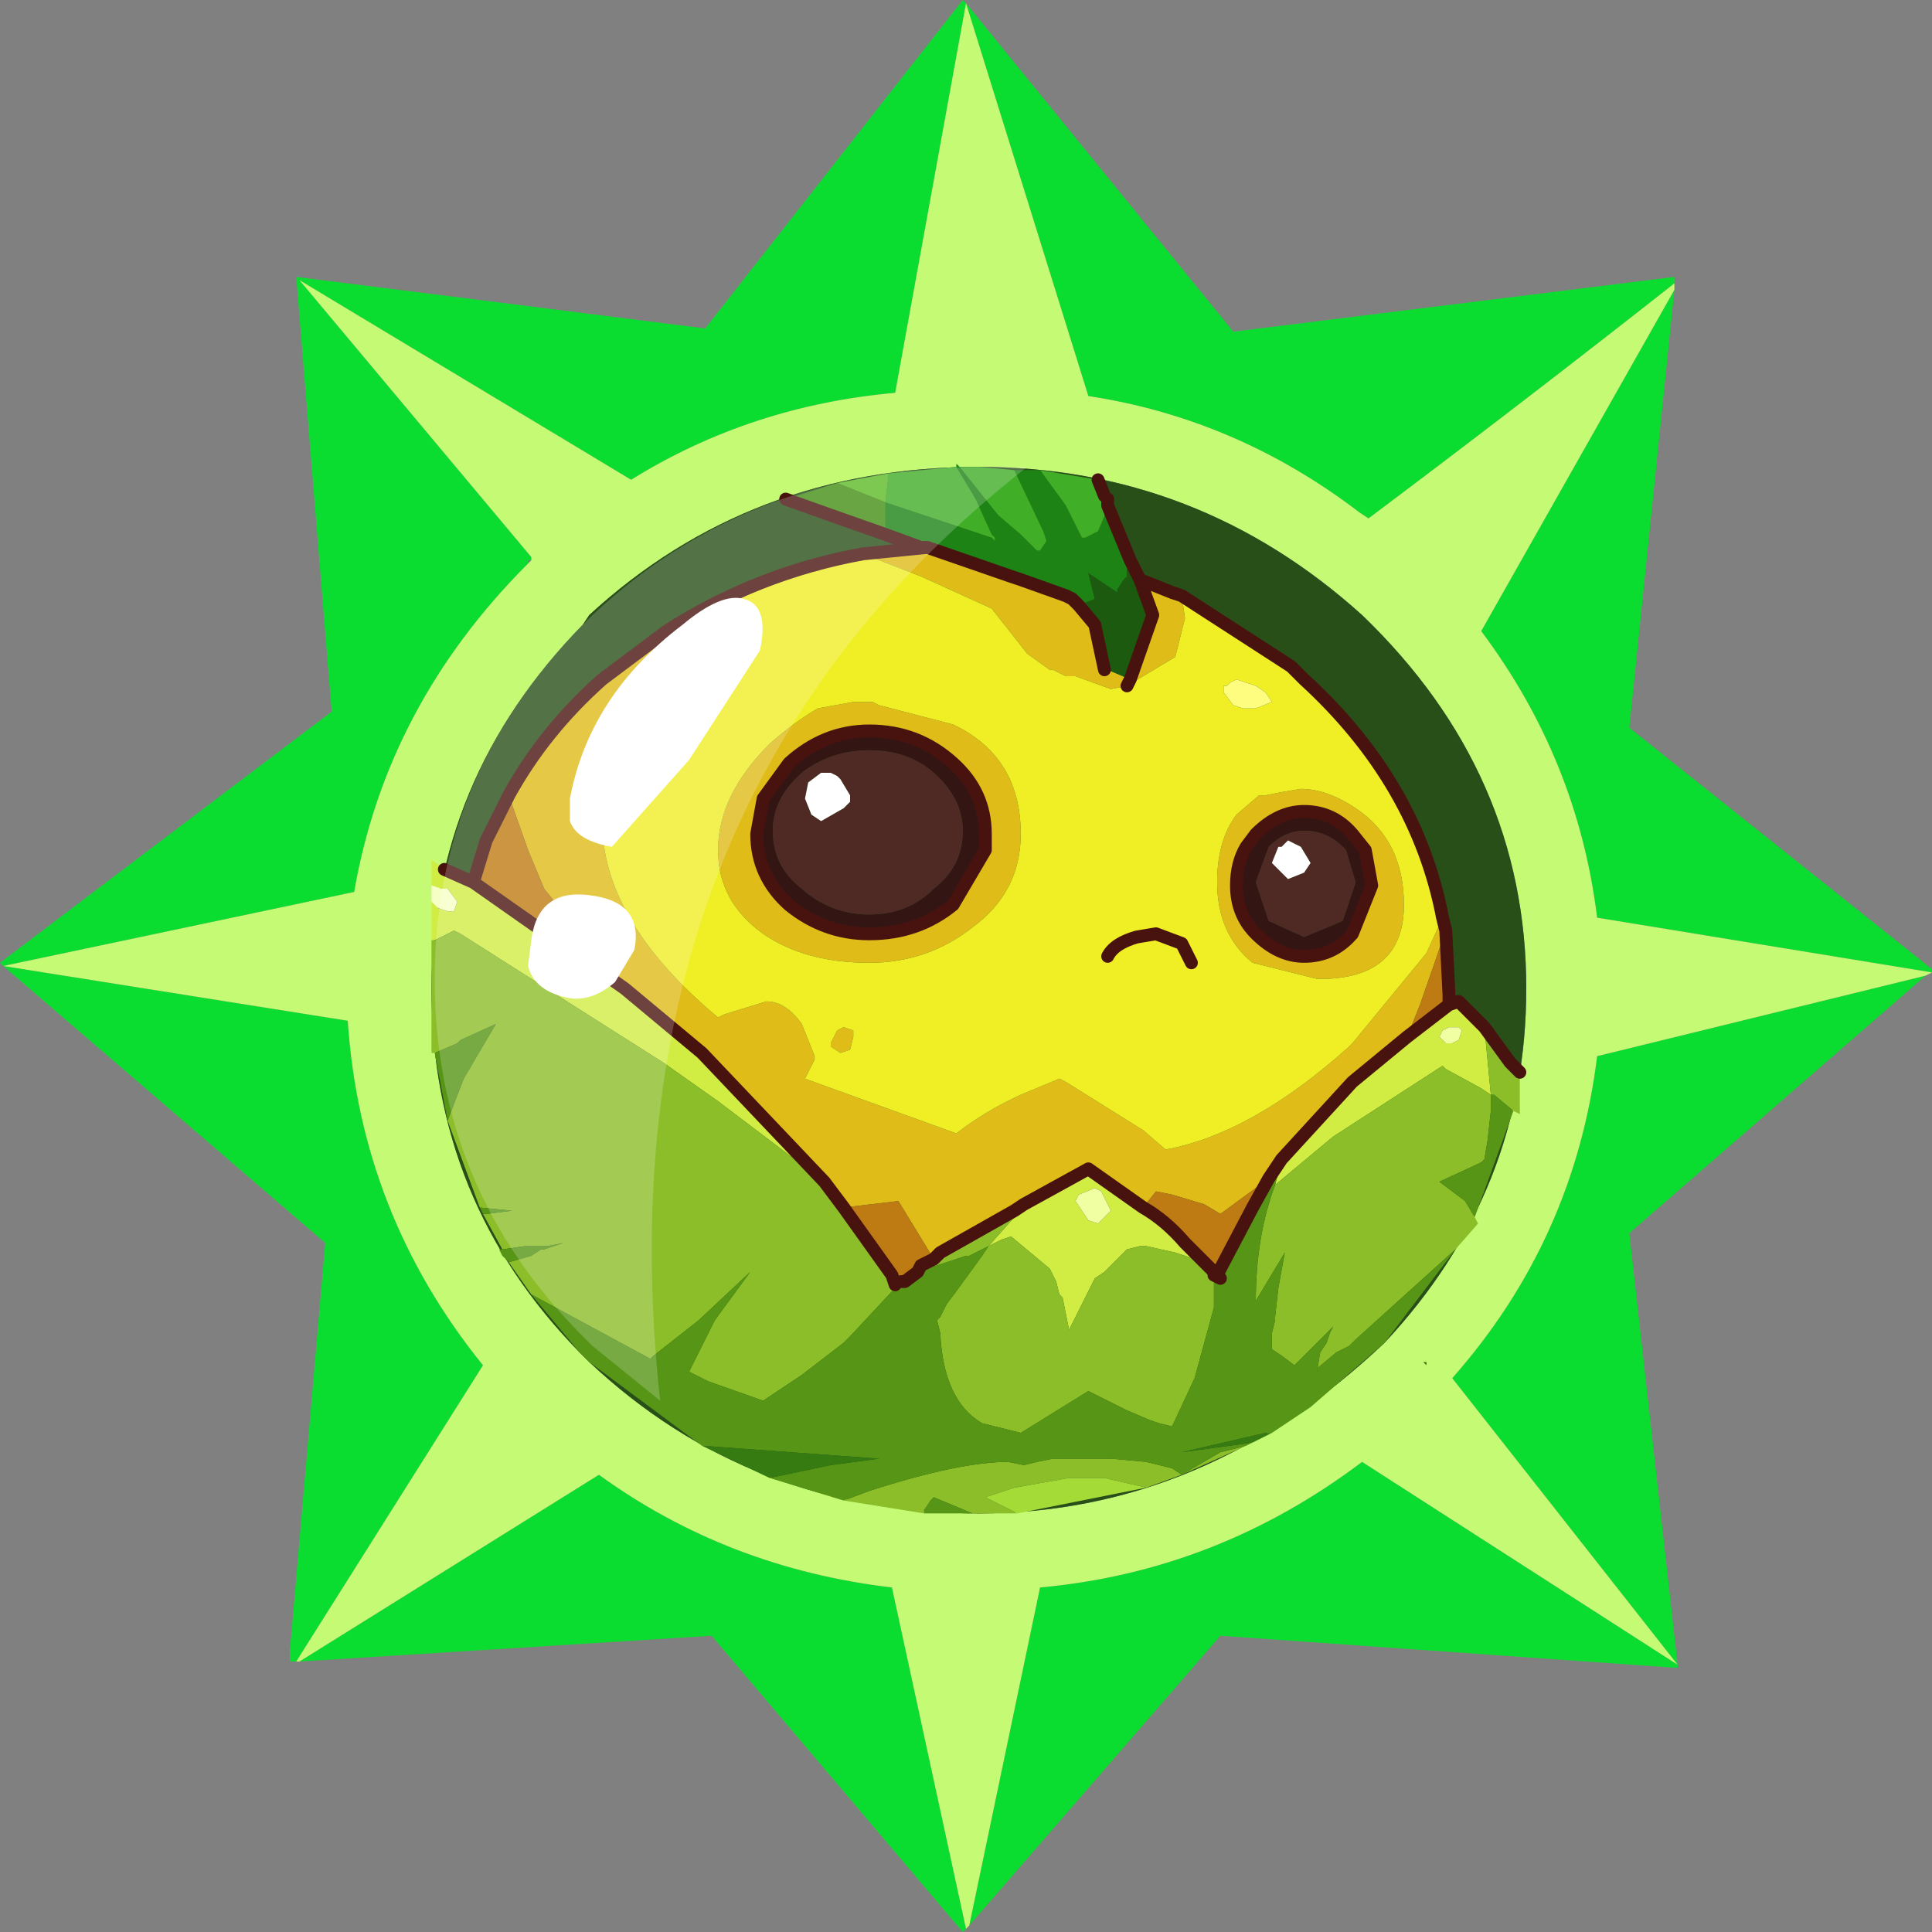 <?xml version="1.0" encoding="UTF-8" standalone="no"?>
<svg xmlns:ffdec="https://www.free-decompiler.com/flash" xmlns:xlink="http://www.w3.org/1999/xlink" ffdec:objectType="frame" height="30.0px" width="30.0px" xmlns="http://www.w3.org/2000/svg">
  <rect width="100%" height="100%" fill="#808080" stroke="none"/>
  <g transform="matrix(1.0, 0.0, 0.0, 1.0, 0.0, 0.0)">
    <use ffdec:characterId="1" height="30.0" transform="matrix(1.0, 0.0, 0.0, 1.0, 0.0, 0.0)" width="30.0" xlink:href="#shape0"/>
    <use ffdec:characterId="3" height="30.0" transform="matrix(1.0, 0.0, 0.0, 1.0, 0.0, 0.0)" width="30.0" xlink:href="#sprite0"/>
  </g>
  <defs>
    <g id="shape0" transform="matrix(1.0, 0.0, 0.0, 1.0, 0.0, 0.0)">
      <path d="M0.0 0.0 L30.0 0.0 30.0 30.0 0.0 30.0 0.0 0.0" fill="#33cc66" fill-opacity="0.0" fill-rule="evenodd" stroke="none"/>
    </g>
    <g id="sprite0" transform="matrix(1.0, 0.0, 0.0, 1.0, 0.0, 0.0)">
      <use ffdec:characterId="2" height="30.0" transform="matrix(1.0, 0.0, 0.0, 1.0, 0.0, 0.0)" width="30.0" xlink:href="#shape1"/>
    </g>
    <g id="shape1" transform="matrix(1.0, 0.0, 0.0, 1.0, 0.0, 0.0)">
      <path d="M15.0 0.05 L19.15 5.15 26.0 4.3 26.0 4.4 Q23.65 6.25 21.25 8.05 L21.1 7.95 Q19.2 6.5 16.9 6.15 L15.0 0.05 13.9 6.1 Q11.65 6.3 9.8 7.45 L4.65 4.35 8.25 8.65 8.25 8.7 8.2 8.7 8.2 8.75 Q6.0 10.95 5.5 13.85 L0.05 15.0 5.4 15.85 Q5.6 18.85 7.5 21.2 L4.6 25.8 4.5 25.8 4.5 25.65 5.05 19.3 0.05 15.0 0.0 14.95 5.15 11.05 4.6 4.3 10.95 5.1 14.95 0.0 15.0 0.05 M26.0 4.5 L25.3 11.3 30.0 15.05 30.0 15.1 24.8 14.25 Q24.5 11.8 23.0 9.8 L26.0 4.5 M29.9 15.15 L25.3 19.15 26.05 25.85 26.05 25.9 18.95 25.4 15.05 29.9 16.15 24.65 Q18.9 24.4 21.15 22.7 L26.05 25.85 22.55 21.4 Q24.45 19.25 24.8 16.4 L29.9 15.15 M15.0 29.95 L14.95 30.0 11.05 25.4 4.65 25.8 9.3 22.9 Q11.3 24.35 13.85 24.65 L15.0 29.95" fill="#0bdd30" fill-rule="evenodd" stroke="none"/>
      <path d="M15.0 0.05 L16.9 6.15 Q19.2 6.5 21.1 7.95 L21.25 8.05 Q23.65 6.25 26.0 4.4 L26.0 4.5 23.0 9.8 Q24.5 11.8 24.8 14.25 L30.0 15.1 29.9 15.15 24.8 16.4 Q24.45 19.25 22.55 21.4 L26.05 25.85 21.15 22.7 Q18.9 24.4 16.15 24.65 L15.05 29.9 15.0 29.95 13.85 24.65 Q11.3 24.35 9.3 22.9 L4.65 25.8 4.6 25.8 7.5 21.2 Q5.6 18.85 5.4 15.85 L0.05 15.0 5.5 13.85 Q6.0 10.95 8.2 8.75 L8.25 8.7 8.25 8.65 4.65 4.35 9.8 7.45 Q11.65 6.3 13.9 6.1 L15.0 0.05 M23.7 15.35 Q23.7 12.0 21.15 9.55 18.6 7.25 15.2 7.25 11.65 7.25 9.15 9.55 L9.05 9.7 Q6.7 12.1 6.7 15.35 6.7 18.65 9.0 21.0 L9.15 21.15 Q11.65 23.5 15.2 23.5 18.7 23.5 21.5 20.85 23.7 18.5 23.7 15.35" fill="#c5fa74" fill-rule="evenodd" stroke="none"/>
      <path d="M23.7 15.35 Q23.7 18.5 21.5 20.85 18.7 23.5 15.2 23.5 11.65 23.5 9.15 21.15 L9.0 21.0 Q6.7 18.65 6.7 15.35 6.7 12.1 9.05 9.7 L9.15 9.55 Q11.65 7.25 15.2 7.25 18.6 7.25 21.15 9.55 23.7 12.0 23.7 15.35" fill="#284f17" fill-rule="evenodd" stroke="none"/>
      <path d="M20.85 13.15 Q20.6 12.9 20.25 12.9 19.95 12.9 19.7 13.15 L19.5 13.7 19.7 14.3 20.25 14.55 20.85 14.3 21.05 13.7 20.9 13.2 20.85 13.15 M21.3 13.75 L21.0 14.5 Q20.7 14.85 20.25 14.85 19.85 14.85 19.5 14.5 19.2 14.2 19.2 13.75 19.2 13.4 19.35 13.15 L19.5 12.95 Q19.85 12.6 20.25 12.6 20.7 12.6 21.0 12.95 L21.2 13.2 21.3 13.75 M14.5 12.0 Q14.1 11.65 13.5 11.65 12.9 11.65 12.45 12.0 12.0 12.4 12.0 12.9 12.0 13.45 12.45 13.8 12.9 14.2 13.5 14.2 14.1 14.2 14.5 13.8 14.95 13.45 14.95 12.9 14.95 12.4 14.5 12.0 M14.8 11.85 Q15.3 12.3 15.3 12.95 L15.3 13.2 14.8 14.05 Q14.25 14.5 13.5 14.5 12.8 14.5 12.25 14.05 11.75 13.6 11.75 12.95 L11.85 12.4 12.25 11.85 Q12.8 11.35 13.5 11.35 14.25 11.35 14.8 11.85" fill="#331514" fill-rule="evenodd" stroke="none"/>
      <path d="M20.85 13.15 L20.9 13.2 21.05 13.7 20.85 14.3 20.25 14.55 19.7 14.3 19.5 13.7 19.7 13.15 Q19.95 12.9 20.25 12.9 20.6 12.9 20.85 13.15 M20.35 13.4 L20.2 13.15 20.1 13.1 20.0 13.05 19.9 13.15 19.85 13.15 19.75 13.4 20.0 13.65 20.25 13.55 20.35 13.4 M13.05 12.1 L13.0 12.05 12.9 12.0 12.75 12.0 12.55 12.15 12.5 12.4 12.6 12.65 12.75 12.75 13.1 12.55 13.2 12.45 13.2 12.35 13.05 12.1 M14.5 12.0 Q14.95 12.4 14.95 12.9 14.95 13.45 14.5 13.8 14.1 14.2 13.5 14.2 12.9 14.2 12.45 13.8 12.0 13.45 12.0 12.9 12.0 12.4 12.45 12.0 12.9 11.65 13.5 11.65 14.1 11.65 14.5 12.0" fill="#4f2a24" fill-rule="evenodd" stroke="none"/>
      <path d="M20.35 13.4 L20.25 13.55 20.0 13.65 19.75 13.4 19.85 13.15 19.9 13.15 20.0 13.05 20.1 13.1 20.2 13.15 20.35 13.4 M13.05 12.1 L13.2 12.35 13.2 12.45 13.1 12.55 12.75 12.75 12.6 12.65 12.5 12.4 12.55 12.15 12.75 12.0 12.9 12.0 13.0 12.05 13.05 12.1" fill="#ffffff" fill-rule="evenodd" stroke="none"/>
      <path d="M21.3 13.75 L21.2 13.2 21.0 12.95 Q20.7 12.6 20.25 12.6 19.85 12.6 19.5 12.95 L19.35 13.15 Q19.2 13.4 19.2 13.75 19.2 14.2 19.5 14.5 19.85 14.85 20.25 14.85 20.7 14.85 21.0 14.5 L21.3 13.75 M20.6 15.2 L20.45 15.2 19.45 14.95 Q18.9 14.5 18.9 13.7 18.9 13.05 19.2 12.65 L19.55 12.35 19.65 12.35 19.9 12.3 20.2 12.25 Q20.6 12.25 21.05 12.55 21.8 13.05 21.8 14.05 21.8 15.15 20.6 15.2 M10.35 9.8 Q9.35 11.25 9.35 12.75 9.35 14.3 11.15 15.8 L11.25 15.75 11.9 15.55 Q12.2 15.55 12.45 15.9 L12.65 16.4 12.65 16.45 12.55 16.65 12.5 16.75 14.85 17.6 Q15.3 17.25 15.85 17.0 L16.45 16.75 16.55 16.8 17.75 17.55 18.1 17.85 Q19.45 17.6 20.95 16.25 L21.0 16.2 22.15 14.8 22.4 14.25 22.45 14.45 22.05 15.6 21.85 16.1 21.0 16.8 19.9 18.0 19.7 18.3 18.95 18.85 18.7 18.7 18.2 18.55 17.95 18.5 17.75 18.75 16.9 18.15 15.9 18.7 15.75 18.8 14.6 19.45 14.5 19.55 13.95 18.65 13.1 18.75 12.8 18.35 10.9 16.35 9.7 15.35 8.45 13.8 8.2 13.2 7.9 12.35 Q8.45 11.35 9.35 10.55 L10.35 9.8 M18.35 9.25 L18.4 9.6 18.25 10.2 17.5 10.65 17.25 10.7 16.7 10.5 16.55 10.5 16.35 10.4 16.3 10.4 15.95 10.15 15.4 9.45 14.3 8.95 13.4 8.6 14.4 8.5 15.7 8.95 15.85 9.0 16.55 9.25 16.65 9.3 16.75 9.4 17.0 9.7 17.15 10.4 17.2 10.4 17.55 10.55 17.9 9.55 17.7 9.0 18.2 9.2 18.35 9.25 M13.55 10.9 L13.65 10.95 14.8 11.25 Q15.85 11.75 15.85 12.95 15.85 13.85 15.1 14.4 14.4 14.95 13.5 14.95 12.5 14.95 11.85 14.5 11.15 14.0 11.15 13.2 11.15 12.35 11.95 11.55 12.35 11.2 12.7 11.0 L13.25 10.9 13.55 10.9 M14.8 11.85 Q14.25 11.35 13.5 11.35 12.8 11.35 12.25 11.85 L11.85 12.4 11.75 12.95 Q11.75 13.6 12.25 14.05 12.8 14.5 13.5 14.5 14.25 14.5 14.8 14.05 L15.3 13.2 15.3 12.95 Q15.3 12.3 14.8 11.85 M17.5 10.65 L17.55 10.55 17.5 10.65 M13.25 16.1 L13.2 16.3 13.05 16.35 12.9 16.25 12.9 16.2 13.0 16.0 13.1 15.95 13.25 16.0 13.25 16.1" fill="#dfbc18" fill-rule="evenodd" stroke="none"/>
      <path d="M20.6 15.2 Q21.8 15.15 21.8 14.05 21.8 13.05 21.05 12.55 20.6 12.25 20.2 12.25 L19.9 12.3 19.65 12.35 19.55 12.35 19.2 12.65 Q18.9 13.05 18.9 13.7 18.9 14.5 19.45 14.95 L20.45 15.2 20.6 15.2 M22.4 14.25 L22.15 14.8 21.0 16.2 20.95 16.25 Q19.45 17.6 18.1 17.85 L17.75 17.55 16.55 16.8 16.45 16.75 15.85 17.0 Q15.3 17.25 14.85 17.6 L12.5 16.75 12.55 16.65 12.65 16.45 12.65 16.4 12.45 15.9 Q12.2 15.55 11.9 15.55 L11.25 15.75 11.15 15.8 Q9.35 14.3 9.35 12.75 9.35 11.25 10.35 9.8 11.75 8.9 13.4 8.6 L14.3 8.95 15.4 9.45 15.95 10.15 16.3 10.4 16.35 10.4 16.55 10.5 16.7 10.5 17.25 10.7 17.5 10.65 18.25 10.2 18.4 9.6 18.35 9.25 20.05 10.35 20.25 10.55 Q22.0 12.15 22.4 14.25 M13.55 10.9 L13.25 10.9 12.7 11.0 Q12.35 11.2 11.95 11.55 11.15 12.35 11.15 13.2 11.15 14.0 11.85 14.5 12.5 14.95 13.5 14.95 14.4 14.95 15.1 14.4 15.85 13.85 15.85 12.95 15.85 11.75 14.8 11.25 L13.65 10.95 13.55 10.9 M19.0 10.75 L19.15 10.95 19.3 11.0 19.5 11.0 19.75 10.9 19.65 10.75 19.5 10.65 19.2 10.55 19.1 10.6 19.05 10.65 19.0 10.65 19.0 10.75 M18.5 14.95 L18.35 14.65 17.95 14.5 17.65 14.55 Q17.3 14.65 17.2 14.85 17.3 14.65 17.65 14.55 L17.95 14.5 18.35 14.65 18.5 14.95 M13.25 16.1 L13.25 16.0 13.1 15.95 13.0 16.0 12.9 16.2 12.9 16.25 13.05 16.35 13.2 16.3 13.25 16.1" fill="#f0ee25" fill-rule="evenodd" stroke="none"/>
      <path d="M7.9 12.35 L8.2 13.2 8.45 13.8 9.7 15.35 7.35 13.7 7.55 13.05 7.9 12.35 M13.1 18.75 L13.95 18.65 14.5 19.55 14.3 19.65 14.25 19.75 14.05 19.9 14.0 19.9 13.95 19.9 13.9 19.95 13.85 19.8 13.1 18.75 M17.75 18.75 L17.95 18.5 18.2 18.55 18.7 18.7 18.95 18.85 19.7 18.3 19.45 18.75 18.95 19.7 18.9 19.8 18.95 19.85 18.85 19.8 18.85 19.75 18.7 19.6 18.4 19.3 Q18.1 18.95 17.75 18.75 M21.85 16.1 L22.05 15.6 22.45 14.45 22.5 15.45 22.5 15.5 22.5 15.6 21.85 16.1" fill="#bf7b13" fill-rule="evenodd" stroke="none"/>
      <path d="M9.7 15.35 L10.9 16.35 12.8 18.35 11.15 17.1 10.3 16.5 7.15 14.5 7.05 14.45 6.75 14.6 6.7 14.6 6.7 14.0 6.75 14.05 6.8 14.1 6.95 14.15 7.05 14.15 7.1 14.0 6.95 13.8 6.85 13.8 6.7 13.75 6.7 13.35 6.9 13.5 7.35 13.7 9.7 15.35 M15.9 18.7 L16.9 18.15 17.75 18.75 Q18.1 18.95 18.4 19.3 L18.7 19.6 18.25 19.45 17.8 19.35 17.7 19.35 17.5 19.4 17.15 19.75 17.0 19.85 16.85 20.15 16.6 20.65 16.5 20.15 16.45 20.1 16.4 19.9 16.3 19.7 15.7 19.2 15.55 19.25 15.35 19.35 15.75 18.9 15.9 18.7 M19.9 18.0 L21.0 16.8 21.85 16.1 22.5 15.6 22.65 15.55 23.05 15.95 23.15 17.0 23.0 16.9 22.45 16.6 22.4 16.55 20.7 17.65 19.8 18.4 19.85 18.2 19.9 18.0 M22.35 16.1 L22.45 16.2 22.55 16.2 22.65 16.15 22.7 16.0 22.65 15.95 22.6 15.95 22.5 15.95 22.4 16.0 22.35 16.1 M16.75 18.55 L16.7 18.65 16.9 18.95 17.05 19.0 17.25 18.8 17.1 18.5 17.0 18.45 16.75 18.55" fill="#d1ec43" fill-rule="evenodd" stroke="none"/>
      <path d="M22.35 16.1 L22.4 16.0 22.5 15.95 22.6 15.95 22.65 15.95 22.7 16.0 22.65 16.15 22.55 16.2 22.45 16.2 22.35 16.1 M16.75 18.55 L17.0 18.45 17.1 18.5 17.25 18.8 17.05 19.0 16.9 18.95 16.7 18.65 16.75 18.55" fill="#f0ffa1" fill-rule="evenodd" stroke="none"/>
      <path d="M12.8 18.35 L13.1 18.75 13.85 19.8 13.9 19.95 13.9 20.0 13.2 20.75 13.1 20.85 12.45 21.35 11.85 21.75 11.0 21.45 10.8 21.35 10.7 21.3 11.1 20.5 11.65 19.75 10.85 20.5 10.15 21.05 10.1 21.1 8.25 20.1 7.9 19.6 8.25 19.5 8.4 19.4 8.45 19.4 8.75 19.3 8.5 19.35 8.35 19.35 8.15 19.35 7.8 19.4 7.5 18.85 7.55 18.85 7.95 18.8 7.45 18.75 6.95 17.4 7.2 16.75 7.7 15.9 7.15 16.15 7.1 16.2 6.75 16.35 6.7 16.35 6.7 14.6 6.75 14.6 7.05 14.45 7.15 14.5 10.3 16.5 11.15 17.1 12.8 18.35 M14.5 19.55 L14.6 19.45 15.75 18.8 15.9 18.7 15.75 18.9 15.35 19.35 15.55 19.25 15.7 19.2 16.3 19.7 16.4 19.9 16.45 20.1 16.5 20.15 16.6 20.65 16.85 20.15 17.0 19.85 17.15 19.75 17.5 19.4 17.7 19.35 17.8 19.35 18.25 19.45 18.7 19.6 18.85 19.75 18.85 19.8 18.85 19.95 18.85 20.3 18.55 21.4 18.2 22.15 18.0 22.1 17.85 22.05 17.5 21.9 16.9 21.6 15.85 22.25 15.25 22.1 Q14.65 21.75 14.6 20.7 L14.55 20.5 14.6 20.45 14.7 20.25 14.85 20.05 15.25 19.5 15.35 19.35 15.15 19.45 15.05 19.5 15.0 19.5 14.55 19.65 14.35 19.7 14.25 19.75 14.3 19.65 14.5 19.55 M23.05 15.95 L23.45 16.5 23.6 16.65 23.6 17.3 23.5 17.25 23.2 17.0 23.15 17.0 23.15 17.15 23.15 17.25 23.1 17.7 23.05 18.0 23.0 18.05 22.35 18.35 22.75 18.65 22.9 18.9 22.95 19.0 22.6 19.4 21.05 20.8 20.95 20.9 20.75 21.0 20.45 21.25 20.45 21.3 20.5 21.0 20.6 20.85 20.65 20.7 20.7 20.6 20.6 20.7 20.5 20.8 20.15 21.15 20.1 21.2 19.9 21.05 19.75 20.95 19.75 20.7 19.8 20.5 19.8 20.45 19.85 20.0 19.95 19.45 19.5 20.2 Q19.5 19.2 19.8 18.4 L20.7 17.65 22.4 16.55 22.45 16.6 23.0 16.9 23.15 17.0 23.05 15.95 M19.35 22.45 L18.35 22.9 17.8 23.1 17.15 22.95 16.6 22.95 15.75 23.1 15.3 23.25 15.8 23.5 15.2 23.5 15.1 23.5 14.5 23.25 14.45 23.3 14.35 23.45 14.35 23.5 13.1 23.3 13.5 23.15 Q14.9 22.7 15.65 22.7 L15.9 22.75 16.1 22.7 16.35 22.65 17.05 22.65 17.25 22.65 17.8 22.7 18.2 22.8 18.35 22.9 18.95 22.55 19.35 22.45" fill="#8cbe29" fill-rule="evenodd" stroke="none"/>
      <path d="M19.7 18.3 L19.9 18.0 19.85 18.2 19.8 18.4 Q19.5 19.2 19.5 20.2 L19.95 19.45 19.85 20.0 19.8 20.45 19.8 20.5 19.75 20.7 19.75 20.95 19.9 21.05 20.1 21.2 20.15 21.15 20.5 20.8 20.6 20.7 20.7 20.6 20.65 20.7 20.6 20.85 20.5 21.0 20.45 21.3 20.45 21.25 20.75 21.0 20.95 20.9 21.05 20.8 22.6 19.4 21.5 20.85 20.35 21.85 19.75 22.25 19.65 22.25 18.35 22.55 19.45 22.4 19.35 22.45 18.95 22.55 18.35 22.9 18.2 22.8 17.8 22.7 17.25 22.65 17.05 22.65 16.35 22.65 16.1 22.7 15.9 22.75 15.65 22.7 Q14.9 22.7 13.5 23.15 L13.1 23.3 11.95 22.95 12.9 22.75 13.65 22.65 10.9 22.45 9.15 21.15 9.0 21.0 8.25 20.1 10.1 21.1 10.15 21.05 10.85 20.5 11.65 19.75 11.1 20.5 10.7 21.3 10.8 21.35 11.0 21.45 11.85 21.75 12.45 21.35 13.1 20.85 13.2 20.75 13.9 20.0 13.9 19.95 13.95 19.9 14.0 19.9 14.05 19.9 14.25 19.75 14.35 19.7 14.55 19.65 15.0 19.5 15.05 19.5 15.15 19.45 15.35 19.35 15.25 19.5 14.85 20.05 14.7 20.25 14.6 20.45 14.55 20.5 14.6 20.7 Q14.65 21.75 15.25 22.1 L15.85 22.25 16.9 21.6 17.5 21.9 17.85 22.05 18.0 22.1 18.2 22.15 18.55 21.4 18.85 20.3 18.85 19.95 18.85 19.8 18.95 19.85 18.9 19.8 18.95 19.7 19.45 18.75 19.7 18.3 M23.5 17.25 L22.9 18.9 22.75 18.65 22.35 18.35 23.0 18.05 23.05 18.0 23.1 17.7 23.15 17.25 23.15 17.15 23.15 17.0 23.2 17.0 23.5 17.25 M15.1 23.5 L14.35 23.5 14.35 23.45 14.45 23.3 14.5 23.25 15.1 23.5 M7.9 19.6 L7.8 19.5 7.75 19.4 7.8 19.4 8.15 19.35 8.35 19.35 8.5 19.35 8.75 19.3 8.45 19.4 8.4 19.4 8.25 19.5 7.9 19.6 M7.5 18.85 L7.45 18.75 7.95 18.8 7.55 18.85 7.5 18.85 M6.95 17.4 L6.75 16.35 7.1 16.2 7.15 16.15 7.7 15.9 7.2 16.75 6.95 17.4" fill="#569515" fill-rule="evenodd" stroke="none"/>
      <path d="M22.1 21.15 L22.15 21.15 22.15 21.2 22.1 21.15" fill="#33700b" fill-rule="evenodd" stroke="none"/>
      <path d="M19.75 22.25 L19.45 22.4 18.35 22.55 19.65 22.25 19.75 22.25 M11.95 22.95 L10.9 22.45 13.65 22.65 12.9 22.75 11.95 22.95" fill="#357b11" fill-rule="evenodd" stroke="none"/>
      <path d="M14.85 7.25 L14.85 7.2 14.9 7.25 15.5 8.0 15.85 8.3 15.9 8.35 16.1 8.55 16.15 8.55 16.25 8.4 16.2 8.25 15.75 7.3 16.15 7.3 16.55 7.85 16.8 8.35 16.85 8.35 17.05 8.25 17.2 7.9 17.2 7.85 17.55 8.7 17.5 8.85 17.5 8.95 17.45 9.0 17.35 9.15 17.35 9.2 16.9 8.9 17.0 9.3 16.75 9.4 16.65 9.3 16.55 9.25 15.85 9.0 15.7 8.95 14.4 8.5 14.3 8.5 13.75 8.3 13.75 7.8 14.95 8.2 15.4 8.35 15.45 8.4 15.45 8.35 15.4 8.3 15.15 7.75 14.85 7.25" fill="#1d8315" fill-rule="evenodd" stroke="none"/>
      <path d="M14.85 7.25 L15.15 7.75 15.4 8.3 15.45 8.35 15.45 8.4 15.4 8.35 14.95 8.2 13.75 7.8 13.8 7.35 14.85 7.25 M17.2 7.85 L17.2 7.9 17.05 8.25 16.85 8.35 16.8 8.35 16.55 7.85 16.15 7.3 17.05 7.45 17.15 7.7 17.2 7.75 17.2 7.85 M15.75 7.3 L16.2 8.25 16.25 8.4 16.15 8.55 16.1 8.55 15.9 8.35 15.85 8.3 15.5 8.0 14.9 7.25 15.2 7.25 15.75 7.3" fill="#40ae27" fill-rule="evenodd" stroke="none"/>
      <path d="M13.75 7.8 L13.75 8.3 12.9 8.0 12.2 7.75 13.0 7.5 13.75 7.8" fill="#438e14" fill-rule="evenodd" stroke="none"/>
      <path d="M13.0 7.5 L13.8 7.35 13.75 7.8 13.0 7.5" fill="#5dba24" fill-rule="evenodd" stroke="none"/>
      <path d="M16.75 9.4 L17.0 9.3 16.9 8.9 17.35 9.2 17.35 9.15 17.45 9.0 17.5 8.95 17.5 8.85 17.55 8.7 17.65 8.9 17.7 9.0 17.9 9.55 17.55 10.55 17.2 10.4 17.15 10.4 17.0 9.7 16.75 9.4" fill="#1c5b0f" fill-rule="evenodd" stroke="none"/>
      <path d="M19.0 10.75 L19.0 10.65 19.05 10.65 19.1 10.6 19.2 10.55 19.5 10.65 19.65 10.75 19.75 10.9 19.5 11.0 19.3 11.0 19.15 10.95 19.0 10.75" fill="#fffd80" fill-rule="evenodd" stroke="none"/>
      <path d="M6.7 14.0 L6.7 13.75 6.85 13.8 6.95 13.8 7.1 14.0 7.05 14.15 6.95 14.15 6.8 14.1 6.75 14.05 6.7 14.0" fill="#f6ffc6" fill-rule="evenodd" stroke="none"/>
      <path d="M17.8 23.1 L15.8 23.5 15.3 23.25 15.75 23.1 16.6 22.95 17.15 22.95 17.8 23.1" fill="#a4db36" fill-rule="evenodd" stroke="none"/>
      <path d="M21.3 13.75 L21.0 14.5 Q20.7 14.85 20.25 14.85 19.85 14.85 19.5 14.5 19.2 14.2 19.2 13.75 19.2 13.4 19.35 13.15 L19.5 12.95 Q19.85 12.6 20.25 12.6 20.7 12.6 21.0 12.95 L21.2 13.2 21.3 13.75 M22.4 14.25 Q22.0 12.15 20.25 10.55 L20.05 10.35 18.35 9.25 18.2 9.2 17.7 9.0 17.9 9.55 17.55 10.55 17.5 10.65 M13.4 8.6 Q11.75 8.9 10.35 9.8 L9.35 10.55 Q8.45 11.35 7.9 12.35 L7.55 13.05 7.35 13.7 6.9 13.5 M9.7 15.35 L10.9 16.35 12.8 18.35 13.1 18.75 13.85 19.8 13.9 19.95 M14.5 19.55 L14.6 19.45 15.75 18.8 15.9 18.7 16.9 18.15 17.75 18.75 Q18.1 18.95 18.4 19.3 L18.7 19.6 18.85 19.75 18.85 19.8 18.95 19.85 M19.7 18.3 L19.9 18.0 21.0 16.8 21.85 16.1 22.5 15.6 22.65 15.55 23.05 15.95 23.45 16.5 23.6 16.65 M22.45 14.45 L22.4 14.25 M22.45 14.45 L22.5 15.45 22.5 15.5 22.5 15.6 M13.75 8.3 L14.3 8.5 14.4 8.5 15.7 8.95 15.85 9.0 16.55 9.25 16.65 9.3 16.75 9.4 17.0 9.7 17.15 10.4 M17.55 8.7 L17.2 7.85 17.2 7.75 M13.75 8.3 L12.9 8.0 12.2 7.75 M13.4 8.6 L14.4 8.5 M14.8 11.85 Q15.3 12.3 15.3 12.95 L15.3 13.2 14.8 14.05 Q14.25 14.5 13.5 14.5 12.8 14.5 12.25 14.05 11.75 13.6 11.75 12.95 L11.85 12.4 12.25 11.85 Q12.8 11.35 13.5 11.35 14.25 11.35 14.8 11.85 M17.05 7.45 L17.15 7.7 M17.55 8.7 L17.65 8.9 17.7 9.0 M9.7 15.35 L7.35 13.7 M17.2 14.85 Q17.3 14.65 17.65 14.55 L17.95 14.5 18.35 14.65 18.5 14.95 M14.25 19.75 L14.05 19.9 14.0 19.9 M14.25 19.75 L14.3 19.65 14.5 19.55 M19.7 18.3 L19.45 18.75 18.95 19.7 18.9 19.8" fill="none" stroke="#48130f" stroke-linecap="round" stroke-linejoin="round" stroke-width="0.2"/>
      <path d="M10.25 21.75 L9.2 20.9 9.05 20.75 Q6.75 18.45 6.75 15.2 6.75 12.0 9.1 9.65 L9.2 9.55 Q11.65 7.25 15.25 7.25 L15.95 7.25 Q9.25 12.5 10.25 21.75" fill="#ffffff" fill-opacity="0.2" fill-rule="evenodd" stroke="none"/>
      <path d="M11.8 10.1 L10.7 11.8 9.5 13.15 Q8.95 13.05 8.85 12.75 L8.85 12.4 Q9.15 10.8 10.6 9.7 11.2 9.2 11.55 9.3 11.95 9.4 11.8 10.1 M8.2 15.0 L8.25 14.6 Q8.35 13.8 9.15 13.9 10.0 14.0 9.85 14.75 L9.55 15.25 Q9.2 15.55 8.85 15.5 8.3 15.4 8.2 15.0" fill="#ffffff" fill-rule="evenodd" stroke="none"/>
    </g>
  </defs>
</svg>
